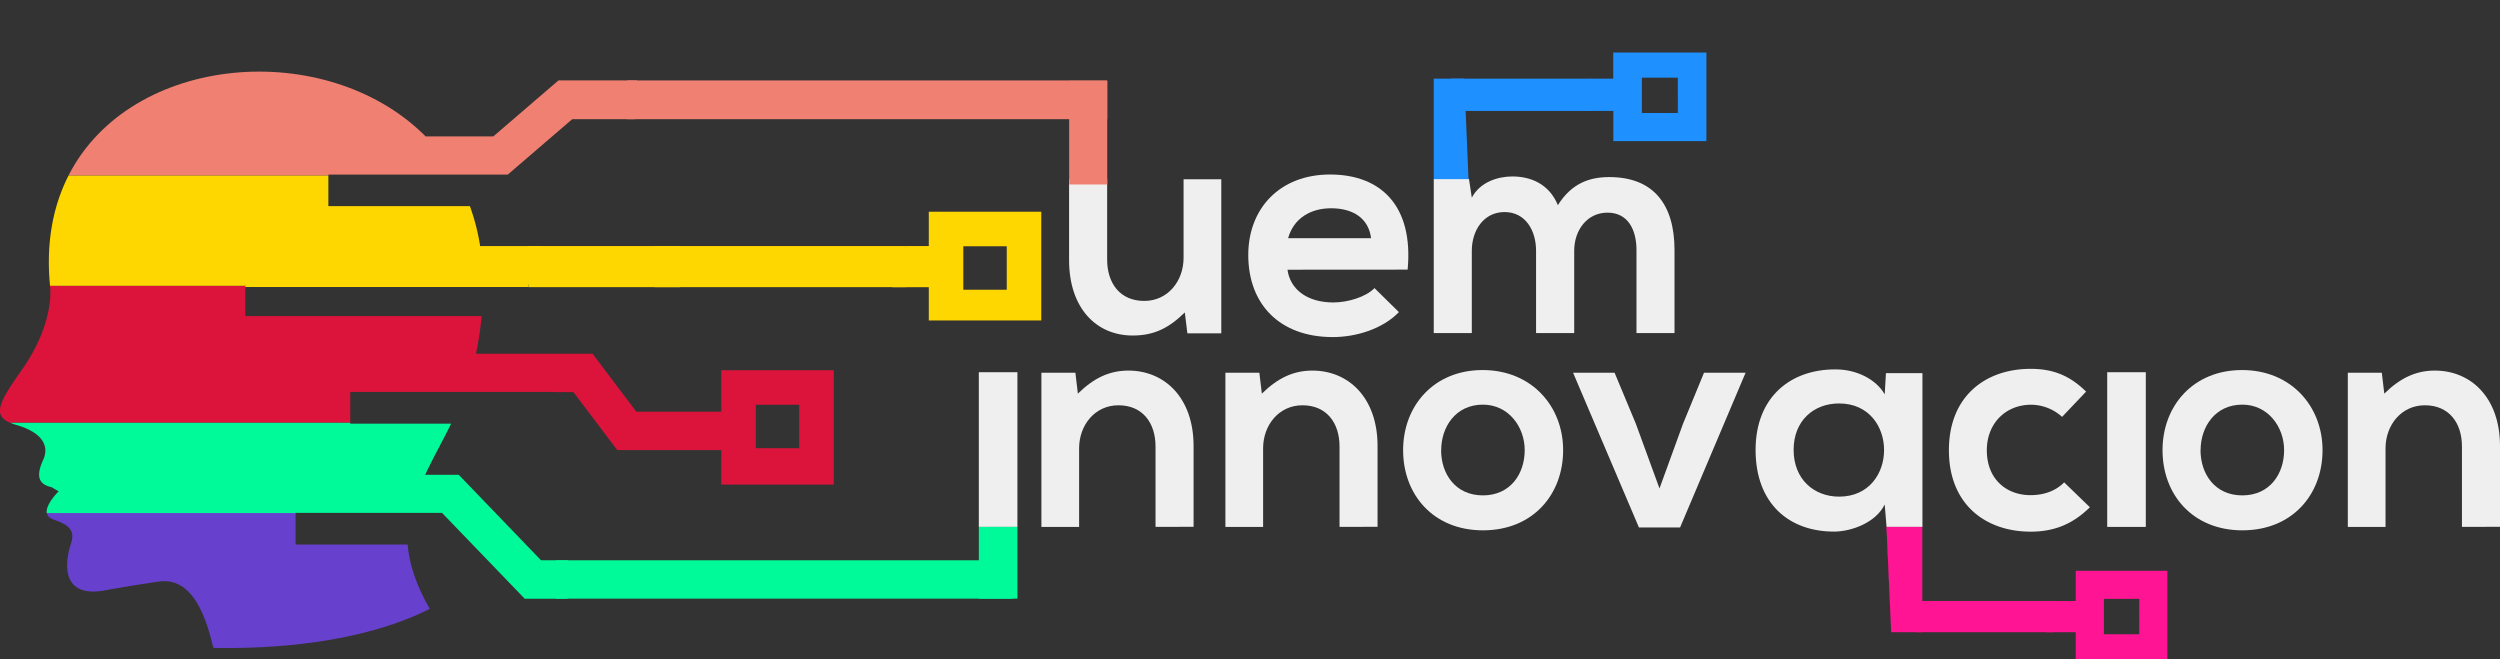 <svg xmlns="http://www.w3.org/2000/svg" viewBox="0 0 1126.76 297.14">
  <rect x="0" y="0" width="1126.76" height="297.14" fill="#333333" stroke="none"/>
  <title>UEM Innovacion</title>
  <g id="Layer_2" data-name="Layer 2">
    <g id="Layer_1-2" data-name="Layer 1">
      <rect x="277.29" y="110.13" width="19.58" height="19.58" style="fill: none"/>
      <rect x="279.97" width="17.87" height="17.87" style="fill: none"/>
      <rect x="425.73" y="195.1" width="25.7" height="25.7" style="fill: none"/>
      <rect x="277.29" y="251.38" width="19.58" height="19.58" style="fill: none"/>
      <path d="M24,234.11c7.76,2.68,9.93,5.19,7.86,11.36s-5.42,23.62,14.08,20.85c0,0,9.06-1.79,25.47-4.2,13.92-2,20.54,12.25,24.48,28.8.09.38.24.74.36,1.1,26.13.47,66.16-1.92,97.47-17.61-5.57-9.54-9.23-19.46-10-29H133.23V231.2H21.14C21.33,232.43,22.15,233.48,24,234.11Z" style="fill: #6741ce"/>
      <path d="M157.87,176.65h92.06v.08h8.53l19.73,26.11h46.9v15.58h50.7V166.86h-50.7v18.69H286.8l-19.73-26.11H214.52a140.64,140.64,0,0,0,2.54-17H110.54V128.81h-88c0,.36.05.71.09,1.07,0,0,1.95,15.92-12.81,36.85-10.32,14.64-13.3,20.38-5.22,23.8H157.87Zm182.78,5.77h19.58V202H340.65Z" style="fill: #dc143c"/>
      <g>
        <path d="M520.8,237.47V201.21c0-10.54-5.76-18.55-16.73-18.55-10.54,0-17.71,8.86-17.71,19.4v35.42h-17V168h15.32l1.12,9.42c7-6.89,14.06-10.4,22.77-10.4,16.31,0,29.38,12.23,29.38,34v36.41Z" style="fill: #efefef"/>
        <path d="M603.73,237.47V201.21c0-10.54-5.76-18.55-16.73-18.55-10.54,0-17.71,8.86-17.71,19.4v35.42h-17V168H567.6l1.12,9.42c7-6.89,14.06-10.4,22.77-10.4,16.31,0,29.38,12.23,29.38,34v36.41Z" style="fill: #efefef"/>
        <path d="M704.51,202.89c0,20-13.63,36.13-36.12,36.13s-36-16.16-36-36.12,13.78-36.12,35.84-36.12S704.51,183.07,704.51,202.89Zm-55,0c0,10.54,6.33,20.38,18.84,20.38s18.84-9.84,18.84-20.38-7.31-20.52-18.84-20.52C656,182.37,649.55,192.49,649.55,202.89Z" style="fill: #efefef"/>
        <path d="M786.74,168l-29.52,69.72H738.67L709,168h18.7l9.56,22.91,10.68,29.24,10.54-29L768,168Z" style="fill: #efefef"/>
        <path d="M850,168.18h16.45v69.3H850.28l-.84-10.12c-3.94,8.15-14.76,12.09-22.49,12.23-20.52.14-35.7-12.51-35.7-36.83,0-23.9,15.88-36.41,36.13-36.27,9.28,0,18.13,4.36,22.07,11.25Zm-41.61,34.58c0,13.21,9.14,21.08,20.52,21.08,27,0,27-42,0-42C817.53,181.81,808.39,189.54,808.39,202.75Z" style="fill: #efefef"/>
        <path d="M941.92,228.62c-8,7.87-16.45,11-26.71,11-20.1,0-36.83-12.09-36.83-36.69s16.73-36.69,36.83-36.69c9.84,0,17.43,2.81,25,10.26l-10.82,11.39a21.05,21.05,0,0,0-13.92-5.48c-11.53,0-20,8.43-20,20.52,0,13.21,9,20.24,19.68,20.24,5.48,0,11-1.55,15.18-5.76Z" style="fill: #efefef"/>
        <path d="M1046.78,202.89c0,20-13.63,36.13-36.12,36.13s-36-16.16-36-36.12,13.78-36.12,35.84-36.12S1046.78,183.07,1046.78,202.89Zm-55,0c0,10.54,6.33,20.38,18.84,20.38s18.84-9.84,18.84-20.38-7.31-20.52-18.84-20.52C998.29,182.37,991.82,192.49,991.82,202.89Z" style="fill: #efefef"/>
        <path d="M1109.61,237.47V201.21c0-10.54-5.76-18.55-16.73-18.55-10.54,0-17.71,8.86-17.71,19.4v35.42h-17V168h15.32l1.12,9.42c7-6.89,14.06-10.4,22.77-10.4,16.31,0,29.38,12.23,29.38,34v36.41Z" style="fill: #efefef"/>
      </g>
      <g>
        <path d="M499,80.8v36.27c0,10.54,5.76,18.56,16.73,18.56,10.54,0,17.71-8.86,17.71-19.4V80.8h17v69.44H535.16L534,140.82c-7.17,7-13.78,10.4-23.48,10.4-16.59,0-28.68-12.51-28.68-34V80.8Z" style="fill: #efefef"/>
        <path d="M580.28,121.56c1.12,8.58,8.58,14.76,20.66,14.76,6.33,0,14.62-2.39,18.55-6.47l11,10.82c-7.31,7.59-19.26,11.25-29.8,11.25-23.9,0-38.09-14.76-38.09-37,0-21.09,14.34-36.27,36.83-36.27,23.19,0,37.67,14.34,35,42.87Zm37.67-14.2c-1.12-9-8.15-13.49-18-13.49-9.28,0-16.87,4.5-19.4,13.49Z" style="fill: #efefef"/>
        <path d="M692.31,150.1V113c0-9.14-4.78-17.43-14.2-17.43s-14.76,8.29-14.76,17.43V150.1H646.2V80.66h15.88l1.27,8.43c3.66-7,11.67-9.56,18.27-9.56,8.29,0,16.59,3.37,20.52,12.93,6.19-9.84,14.2-12.65,23.19-12.65,19.68,0,29.38,12.09,29.38,32.89V150.1H737.57V112.71c0-9.14-3.8-16.87-13.07-16.87s-15,8-15,17.15V150.1Z" style="fill: #efefef"/>
      </g>
      <rect x="441.16" y="167.76" width="17.39" height="69.72" style="fill: #efefef"/>
      <rect x="949.73" y="167.76" width="17.39" height="69.72" style="fill: #efefef"/>
      <path d="M287.08,36.25H251.7L222.32,61.49H191.85c-44.34-44.56-132.76-37.73-161,17.65H148v-.46h80.86l29.25-25.14h29Z" style="fill: #f08072"/>
      <rect x="282.71" y="36.25" width="216.32" height="17.47" style="fill: #f08072"/>
      <rect x="467.1" y="51.22" width="46.72" height="17.15" transform="translate(430.66 550.25) rotate(-90)" style="fill: #f08072"/>
      <path d="M255.84,252.52h-12L206.76,214H191.62c3.53-7.61,7.72-14.91,11.71-23.06H157.87v-.38H4.62a25.62,25.62,0,0,0,2.85,1c11.46,3.31,14.87,9.31,12,15.66s-2.92,10.91,3.74,12.35l3.22,1.88s-6,5.84-5.34,9.8H133.23v-.1h66.13v.15h0l37.13,38.55h19.31Z" style="fill: #00fa9a"/>
      <rect x="250.69" y="252.52" width="205.75" height="17.29" style="fill: #00fa9a"/>
      <rect x="433.69" y="244.95" width="32.34" height="17.39" transform="translate(196.22 703.5) rotate(-90)" style="fill: #00fa9a"/>
      <path d="M769.09,63.62V23.68h-42V35.89H713.55V50h13.58V63.62ZM756.21,50.93H740V35h16.2Z" style="fill: #1e90ff"/>
      <rect x="678.11" y="11.22" width="14.55" height="63" transform="translate(728.1 -642.66) rotate(90)" style="fill: #1e90ff"/>
      <polygon points="661.86 80.73 659.95 35.45 646.2 35.45 646.2 80.73 661.86 80.73" style="fill: #1e90ff"/>
      <path d="M935.55,257.25v13.61H922.19v14.08h13.36v12.2h41.3V257.25Zm28.62,28.62H948.23V269.92h15.95Z" style="fill: #ff1493"/>
      <path d="M418.61,95.44v16.7h-16.4v17.29h16.4v15h50.7v-49Zm35.14,35.14H434.17V111h19.58Z" style="fill: gold"/>
      <rect x="887.41" y="246.89" width="14.08" height="62.01" transform="translate(616.56 1172.35) rotate(-90)" style="fill: #ff1493"/>
      <polygon points="850.41 237.47 850.27 237.47 852.36 284.94 850.41 237.47" style="fill: #ff1493"/>
      <polygon points="850.41 237.47 850.27 237.47 852.36 284.94 866.38 284.94 866.38 237.47 850.41 237.47" style="fill: #ff1493"/>
      <rect x="257.41" y="50.62" width="28.86" height="3.1" style="fill: #f08072"/>
      <rect x="716.54" y="35.45" width="11.35" height="1.81" style="fill: #1e90ff"/>
      <path d="M243.84,128.19V110.9H216.4a95.71,95.71,0,0,0-4.62-18H148V79.14H30.88c-6.94,13.63-10.23,30.2-8.32,49.67h88v-.64H219.89v0Z" style="fill: gold"/>
      <rect x="295.03" y="110.9" width="113.28" height="18.52" style="fill: gold"/>
      <rect x="238.18" y="110.9" width="68.32" height="18.52" style="fill: gold"/>
      <circle cx="295.03" cy="139.84" style="fill: gold"/>
      <rect x="408.31" y="110.9" width="11.29" height="4.75" style="fill: gold"/>
      <rect x="110.53" y="126.47" width="127.65" height="2.89" style="fill: gold"/>
      <path d="M228.86,78.67" style="fill: #f08072"/>
    </g>
  </g>
</svg>

